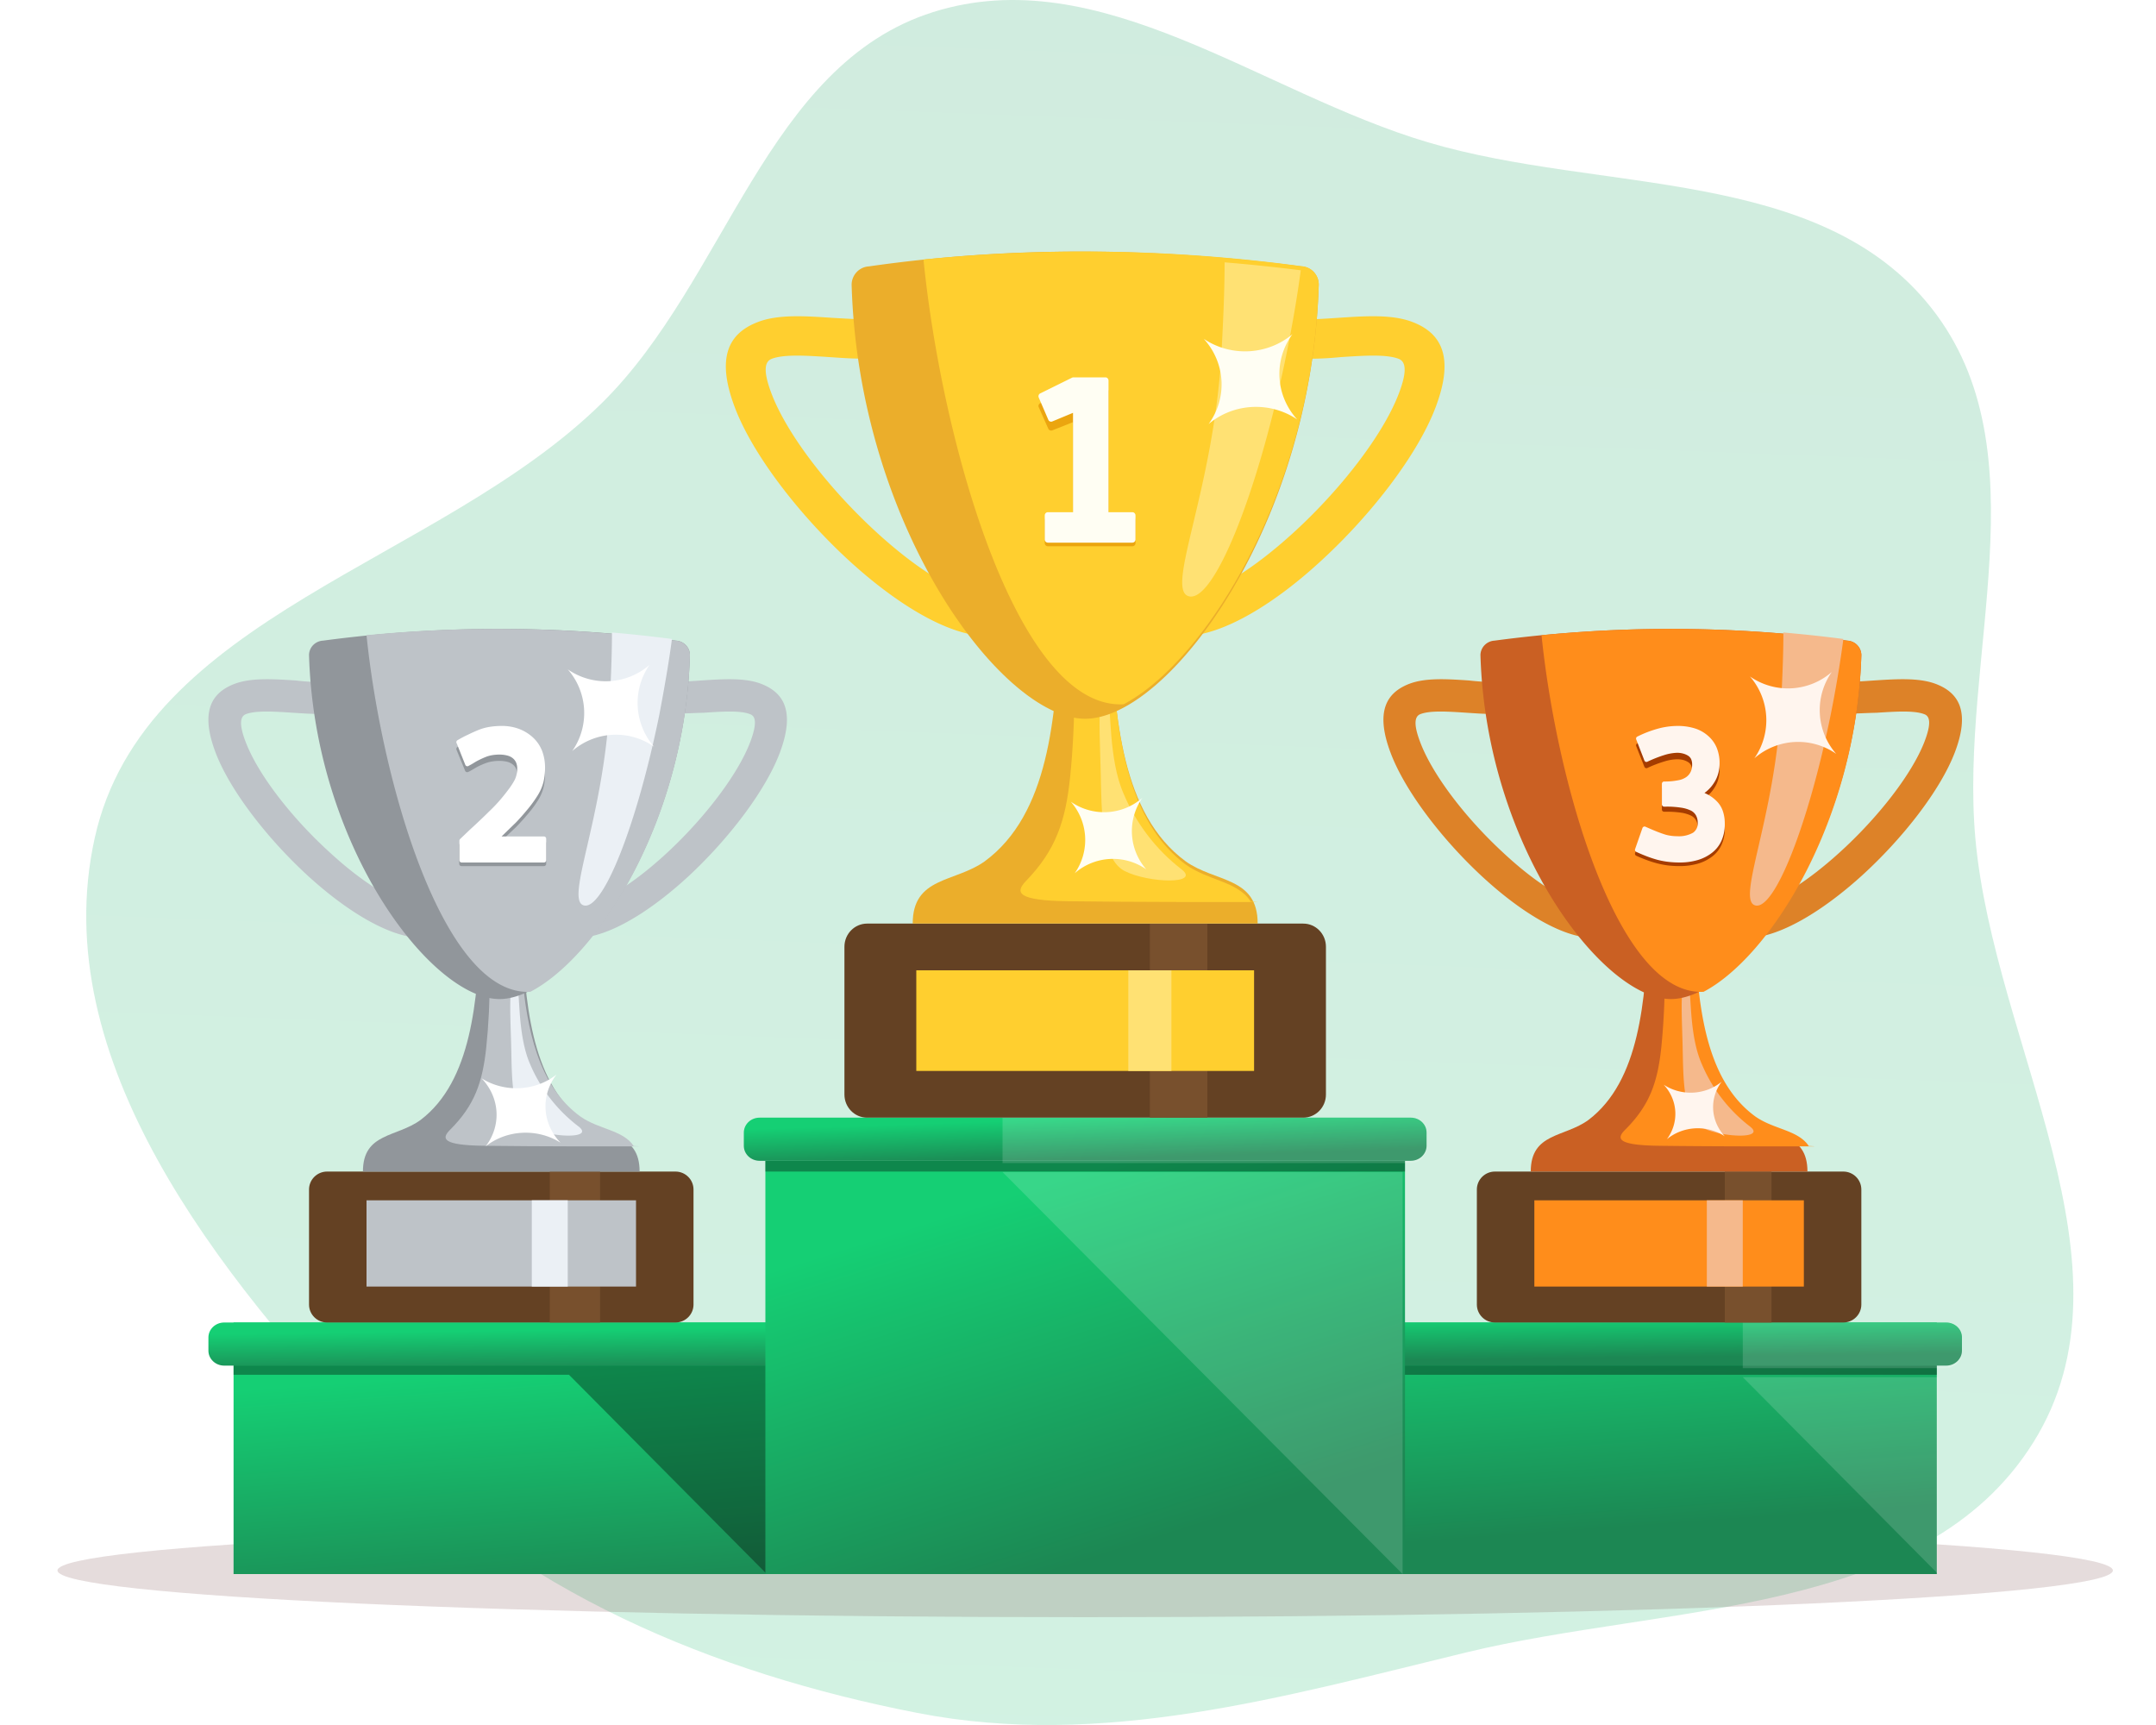 <svg width="600" height="480" fill="none" xmlns="http://www.w3.org/2000/svg"><rect width="100%" height="100%" fill="#333333" stroke="none"/><g clip-path="url(#clip0)"><path fill="#fff" d="M0 0h600v480H0z"/><path opacity=".2" fill-rule="evenodd" clip-rule="evenodd" d="M549.731 233.299c5.154 57.463 46.726 119.156 16.126 168.075-30.485 48.735-101.927 44.884-157.811 58.43-51.026 12.368-101.197 26.875-152.733 16.842-56.795-11.057-111.651-33.899-151.294-76.029-43.201-45.912-91.237-105.762-77.685-167.318C40 171.218 122.248 156.733 167.536 112.107c34.69-34.184 45.682-94.088 92.137-108.743 46.402-14.638 91.062 22.4 137.709 36.235 48.348 14.339 109.005 6.55 140.173 46.178 31.274 39.762 7.659 97.145 12.176 147.522z" fill="url(#paint0_linear)"/><path opacity=".15" d="M302 450c157.953 0 286-5.82 286-13s-128.047-13-286-13-286 5.82-286 13 128.047 13 286 13z" fill="#511414"/><path d="M539 368H65v70h474v-70z" fill="url(#paint1_linear)"/><path d="M392.619 311H211.381c-2.42 0-4.381 1.864-4.381 4.164v3.672c0 2.3 1.961 4.164 4.381 4.164h181.238c2.42 0 4.381-1.864 4.381-4.164v-3.672c0-2.3-1.961-4.164-4.381-4.164z" fill="url(#paint2_linear)"/><path d="M541.602 368H62.399c-2.43 0-4.399 1.864-4.399 4.164v3.672c0 2.3 1.97 4.164 4.398 4.164h479.204c2.429 0 4.398-1.864 4.398-4.164v-3.672c0-2.3-1.969-4.164-4.398-4.164z" fill="url(#paint3_linear)"/><path opacity=".35" fill-rule="evenodd" clip-rule="evenodd" d="M65 380v2.54h93.345L213.398 438v-55.46H539V380H65z" fill="#000"/><path d="M391 323H213v115h178V323z" fill="url(#paint4_linear)"/><path opacity=".35" d="M391 323H213v3h178v-3z" fill="#000"/><path opacity=".15" fill-rule="evenodd" clip-rule="evenodd" d="M279 326.135h111.333V438L279 326.135zM279 311h113.636c1.158 0 2.268.462 3.086 1.284a4.4 4.4 0 011.278 3.101v3.867a4.415 4.415 0 01-1.282 3.097 4.373 4.373 0 01-3.082 1.289H279V311zm206 72.209h54.378V438L485 383.209zM485 368h56.626a4.374 4.374 0 013.088 1.295 4.438 4.438 0 011.286 3.112v3.886a4.425 4.425 0 01-1.281 3.116 4.36 4.36 0 01-3.093 1.29H485V368z" fill="#fff"/><path d="M187.969 326H91.031c-2.779 0-5.031 2.239-5.031 5.001v31.998c0 2.762 2.252 5.001 5.03 5.001h96.939c2.779 0 5.031-2.239 5.031-5.001v-31.998c0-2.762-2.252-5.001-5.031-5.001z" fill="#644123"/><path d="M167 326h-14v42h14v-42z" fill="#78502D"/><path d="M177 334h-75v24h75v-24z" fill="#BEC3C8"/><path d="M158 334h-10v24h10v-24z" fill="#EBF0F5"/><path fill-rule="evenodd" clip-rule="evenodd" d="M188.452 198.564a4.356 4.356 0 01-2.945-1.36 4.467 4.467 0 01-1.22-3.036 4.474 4.474 0 011.168-3.058 4.363 4.363 0 012.921-1.411c2.001 0 4.428-.184 6.839-.353 6.065-.4 12.13-.799 16.604.937 6.474 2.489 9.446 7.836 5.201 19.174-3.928 10.463-14.102 23.83-25.248 34.217-10.614 9.833-22.335 17.177-31.085 17.315a4.33 4.33 0 01-3.274-1.164 4.435 4.435 0 01-1.034-1.458 4.508 4.508 0 01-.042-3.516c.23-.558.57-1.063.999-1.483.428-.42.938-.747 1.496-.961a4.335 4.335 0 011.749-.283c6.414-.108 16.074-6.468 25.247-14.996 10.266-9.556 19.546-21.617 22.988-30.728 1.896-5.086 1.517-7.129-.091-7.682-2.76-1.076-7.839-.722-12.949-.384-2.381.046-4.777.215-7.324.23zm-99.419-8.758a4.467 4.467 0 013.316 1.202 4.438 4.438 0 011.033 4.99 4.438 4.438 0 01-2.567 2.414 4.467 4.467 0 01-1.782.26c-2.588 0-5.022-.185-7.44-.338-5.191-.338-10.352-.692-13.155.384-1.54.599-2.018 2.642-.093 7.682 3.497 9.218 12.924 21.233 23.353 30.728 9.243 8.528 19.132 14.888 25.648 14.996a4.467 4.467 0 013.297 1.244 4.429 4.429 0 01.972 4.999 4.437 4.437 0 01-2.593 2.383c-.572.2-1.179.281-1.784.239-8.888-.138-20.826-7.482-31.578-17.315C74.338 233.287 64 219.92 60.012 209.457c-4.313-11.338-1.294-16.67 5.283-19.174 4.622-1.736 10.783-1.337 16.945-.937 2.31.276 4.775.43 6.793.46z" fill="#BEC3C8"/><path fill-rule="evenodd" clip-rule="evenodd" d="M133.742 258c-.863 20.261-2.424 42.767-16.666 53.614C110.394 316.54 101 315.137 101 326h77c0-10.91-9.409-9.46-16.076-14.386-14.333-10.909-15.879-33.337-16.742-53.614h-11.44z" fill="#91969B"/><path fill-rule="evenodd" clip-rule="evenodd" d="M176.33 318.846c-2.969-4.418-9.675-4.554-14.797-8.153-11.691-8.487-14.998-24.293-16.305-40.432-2.292.364-8.922-1.412-8.922 1.169 0 6.954-.323 13.756-.984 20.026-1.016 9.566-3.169 16.064-10.091 22.942-2.523 2.52-2.015 4.297 9.721 4.433 15.736.198 33.841.167 38.071.167 9.552 0 2.215-.045 3.307-.152z" fill="#BEC3C8"/><path fill-rule="evenodd" clip-rule="evenodd" d="M144.047 275.993c-.185 0-1.538-1.866-1.768-.482-.569 2.892-.108 10.885 0 16.203.184 7.774 0 19.405 5.582 22.142 5.582 2.737 17.638 3.11 13.163-.389a42.778 42.778 0 01-13.486-17.322c-3.491-7.899-2.814-19.997-3.491-20.152z" fill="#EBF0F5"/><path fill-rule="evenodd" clip-rule="evenodd" d="M89.906 178.264a4.152 4.152 0 00-2.75 1.233A4.025 4.025 0 0086 182.245C87.538 235.488 120.031 278 139.008 278c18.976 0 51.439-42.512 52.992-95.755a4.007 4.007 0 00-1.152-2.752 4.14 4.14 0 00-2.754-1.229 370.845 370.845 0 00-98.188 0z" fill="#91969B"/><path fill-rule="evenodd" clip-rule="evenodd" d="M147.586 275.98c18.847-9.772 43.15-47.763 44.414-93.703a4.026 4.026 0 00-1.155-2.763 4.146 4.146 0 00-2.759-1.234A377.565 377.565 0 00102 176.761c4.176 40.788 21.329 100.495 45.586 99.219z" fill="#BEC3C8"/><path fill-rule="evenodd" clip-rule="evenodd" d="M187 177.802A396.648 396.648 0 00170.303 176c0 4.473-.137 10.55-.683 20.473-1.685 31.404-12.492 54.03-7.149 55.465 5.343 1.435 14.754-22.335 21.023-53.099 1.396-7.373 2.641-14.473 3.506-21.037z" fill="#EBF0F5"/><path fill-rule="evenodd" clip-rule="evenodd" d="M127.363 207.827a39.957 39.957 0 013.02-1.537c.981-.445 1.887-.875 2.777-1.229.979-.365 1.99-.633 3.019-.799a22.096 22.096 0 013.427-.261c1.591-.02 3.173.235 4.68.753a11.856 11.856 0 013.895 2.259 9.78 9.78 0 012.642 3.641c.594 1.514.886 3.133.86 4.763a15.415 15.415 0 01-.468 3.903 12.71 12.71 0 01-1.51 3.396 30.076 30.076 0 01-2.43 3.349 69.794 69.794 0 01-3.593 4.01l-4.121 3.903h11.82c.164 0 .322.067.438.185a.635.635 0 01.181.445v5.762a.635.635 0 01-.181.445.611.611 0 01-.438.185H128.42a.61.61 0 01-.437-.185.631.631 0 01-.182-.445v-5.224c0-.094.02-.187.059-.272a.625.625 0 01.168-.22l2.672-2.489c2.128-1.905 3.909-3.534 5.344-4.932 1.434-1.398 2.581-2.551 3.381-3.473.8-.921 1.781-2.151 2.415-2.996.485-.643.924-1.321 1.314-2.028a6.716 6.716 0 00.573-1.536 7.328 7.328 0 00.197-1.752 3.988 3.988 0 00-.302-1.537 3.06 3.06 0 00-.876-1.152 4.233 4.233 0 00-1.509-.768 9.395 9.395 0 00-2.355-.261 10.479 10.479 0 00-2.008.169 9.828 9.828 0 00-1.812.491c-.588.231-1.132.461-1.615.692-.483.23-.936.476-1.343.722l-1.087.63a6.777 6.777 0 01-.755.384.624.624 0 01-.815-.323l-2.37-5.777a.641.641 0 01-.045-.508.636.636 0 01.331-.383z" fill="#91969B"/><path fill-rule="evenodd" clip-rule="evenodd" d="M127.408 205.924a29.724 29.724 0 013.014-1.576 40.607 40.607 0 012.773-1.244 14.355 14.355 0 013.013-.835 21.43 21.43 0 013.421-.268c1.587-.02 3.167.241 4.671.772a12.035 12.035 0 013.888 2.316 10.212 10.212 0 012.637 3.749c.591 1.548.883 3.202.859 4.868.01 1.35-.147 2.695-.468 4.002a13.315 13.315 0 01-1.506 3.497 34.258 34.258 0 01-2.426 3.435 71.29 71.29 0 01-3.587 4.112l-4.113 4.001h11.798c.164 0 .321.068.437.189a.662.662 0 01.181.457v5.955a.662.662 0 01-.181.457.605.605 0 01-.437.189h-22.919a.605.605 0 01-.437-.189.662.662 0 01-.181-.457v-5.404a.666.666 0 01.226-.504l2.668-2.552c2.129-1.943 3.907-3.629 5.334-5.057a41.931 41.931 0 003.375-3.56 55.786 55.786 0 002.411-3.072c.479-.658.917-1.347 1.311-2.064a6.52 6.52 0 00.573-1.576c.136-.582.202-1.18.195-1.78a4.17 4.17 0 00-.301-1.575 3.25 3.25 0 00-.874-1.182 3.96 3.96 0 00-1.507-.772 8.48 8.48 0 00-2.35-.283 11.527 11.527 0 00-2.005.173 8.564 8.564 0 00-1.808.52c-.587.236-1.13.488-1.612.725a15.57 15.57 0 00-1.341.724c-.407.252-.784.489-1.085.646-.301.158-.573.315-.753.41a.61.61 0 01-.474-.002.642.642 0 01-.34-.345l-2.366-5.923a.664.664 0 01-.096-.565.635.635 0 01.144-.254.592.592 0 01.238-.158zM135.142 319c2.169-2.822 3.235-6.223 3.028-9.66-.207-3.437-1.675-6.712-4.17-9.302 3.106 1.973 6.85 2.943 10.634 2.755 3.784-.188 7.389-1.524 10.24-3.793-2.175 2.821-3.246 6.225-3.042 9.665.204 3.441 1.672 6.719 4.168 9.312-3.1-1.979-6.841-2.954-10.624-2.769-3.782.186-7.386 1.521-10.234 3.792zm24.094-110A18.44 18.44 0 00158 186.251 18.53 18.53 0 00180.764 185 18.533 18.533 0 00182 207.764 18.533 18.533 0 00159.236 209z" fill="#fff"/><path d="M512.969 326h-96.938c-2.779 0-5.031 2.239-5.031 5.001v31.998c0 2.762 2.252 5.001 5.031 5.001h96.938c2.779 0 5.031-2.239 5.031-5.001v-31.998c0-2.762-2.252-5.001-5.031-5.001z" fill="#644123"/><path d="M493 326h-13v42h13v-42z" fill="#78502D"/><path d="M502 334h-75v24h75v-24z" fill="#FF8D1B"/><path d="M485 334h-10v24h10v-24z" fill="#F5B98C"/><path fill-rule="evenodd" clip-rule="evenodd" d="M514.648 198.566a4.512 4.512 0 01-3.015-1.361 4.419 4.419 0 01-1.25-3.036 4.42 4.42 0 011.197-3.058 4.506 4.506 0 012.99-1.412c2.034 0 4.518-.184 7.002-.353 6.211-.4 12.421-.799 17.078.937 6.614 2.489 9.673 7.837 5.326 19.177-4.021 10.465-14.439 23.834-25.866 34.222-10.868 9.834-22.853 17.18-31.827 17.318a4.504 4.504 0 01-3.021-1.349 4.42 4.42 0 01-1.262-3.033 4.418 4.418 0 011.187-3.064 4.509 4.509 0 012.987-1.421c6.583-.107 16.473-6.469 25.85-14.997 10.527-9.558 20.013-21.621 23.537-30.733 1.956-5.087 1.552-7.131-.078-7.684-2.825-1.075-8.026-.722-13.274-.384-2.515.046-4.953.215-7.561.231zm-99.096-8.76a4.332 4.332 0 011.754.26 4.374 4.374 0 011.509.942c.435.415.781.916 1.018 1.472a4.498 4.498 0 010 3.518 4.438 4.438 0 01-1.018 1.472 4.36 4.36 0 01-3.263 1.202c-2.547 0-4.943-.185-7.323-.338-5.11-.338-10.204-.692-12.964.384-1.516.599-1.986 2.642-.076 7.682 3.442 9.218 12.721 21.233 22.986 30.728 9.097 8.528 18.831 14.888 25.244 14.996a4.34 4.34 0 013.246 1.244 4.459 4.459 0 011.335 3.246 4.518 4.518 0 01-.379 1.753 4.435 4.435 0 01-1.034 1.458 4.334 4.334 0 01-3.274 1.164c-8.763-.138-20.514-7.482-31.082-17.315-11.159-10.387-21.332-23.754-25.244-34.217-4.261-11.338-1.274-16.67 5.2-19.174 4.549-1.736 10.538-1.337 16.587-.937 2.426.276 4.792.43 6.778.46z" fill="#DD8228"/><path fill-rule="evenodd" clip-rule="evenodd" d="M458.751 258c-.848 20.261-2.408 42.767-16.663 53.614C435.407 316.54 426 315.137 426 326h77c0-10.91-9.407-9.46-16.088-14.386-14.315-10.909-15.875-33.337-16.663-53.614h-11.498z" fill="#CA6023"/><path fill-rule="evenodd" clip-rule="evenodd" d="M503.337 318.846c-2.969-4.418-9.676-4.554-14.813-8.153-11.675-8.487-14.997-24.293-16.289-40.432-2.308.364-8.922-1.412-8.937 1.169a197.829 197.829 0 01-.969 20.026c-1.016 9.566-3.169 16.064-10.091 22.942-2.538 2.52-2.015 4.297 9.706 4.433 15.751.198 33.84.167 38.086.167 9.536 0 2.215-.045 3.307-.152z" fill="#FF8D1B"/><path fill-rule="evenodd" clip-rule="evenodd" d="M470.058 275.993c-.2 0-1.537-1.866-1.783-.482-.569 2.892-.093 10.885 0 16.203.2 7.774 0 19.405 5.596 22.142 5.597 2.737 17.636 3.11 13.147-.389a42.891 42.891 0 01-13.393-17.322c-3.567-7.899-2.89-19.997-3.567-20.152z" fill="#F5B98C"/><path fill-rule="evenodd" clip-rule="evenodd" d="M415.921 178.264a4.18 4.18 0 00-2.751 1.236 4.052 4.052 0 00-1.17 2.745C413.538 235.488 446.026 278 465 278c18.974 0 51.447-42.512 53-95.755a4.024 4.024 0 00-1.156-2.748 4.15 4.15 0 00-2.749-1.233 370.74 370.74 0 00-98.174 0z" fill="#CA6023"/><path fill-rule="evenodd" clip-rule="evenodd" d="M474.087 275.98c18.635-9.772 42.587-47.763 43.913-93.703a4.066 4.066 0 00-1.146-2.759 4.087 4.087 0 00-2.724-1.237 369.2 369.2 0 00-85.13-1.52c4.144 40.788 21.103 100.495 45.087 99.219z" fill="#FF8D1B"/><path fill-rule="evenodd" clip-rule="evenodd" d="M513 177.802A403.907 403.907 0 00496.304 176c0 4.473-.152 10.55-.683 20.473-1.7 31.404-12.492 54.03-7.149 55.465 5.343 1.435 14.753-22.335 21.007-53.099 1.472-7.373 2.656-14.473 3.521-21.037z" fill="#F5B98C"/><path fill-rule="evenodd" clip-rule="evenodd" d="M466.874 204.001c1.613-.019 3.22.203 4.768.66a10.446 10.446 0 013.721 2.024 8.874 8.874 0 012.392 3.238c.543 1.331.812 2.759.792 4.197a9.704 9.704 0 01-.374 2.743 8.216 8.216 0 01-1.121 2.444 9.94 9.94 0 01-1.689 2.009 7.591 7.591 0 01-1.016.824 14.55 14.55 0 011.599.825 9.572 9.572 0 012.182 1.814 7.094 7.094 0 011.405 2.533c.325 1.038.481 2.121.463 3.208a10.521 10.521 0 01-.881 4.498 8.414 8.414 0 01-2.646 3.328 12.034 12.034 0 01-4.02 1.993c-1.65.455-3.356.677-5.067.66a27.034 27.034 0 01-3.168-.18 23.525 23.525 0 01-2.99-.569c-.971-.25-1.929-.55-2.869-.9a43.818 43.818 0 01-2.989-1.229.614.614 0 01-.314-.81l2.032-5.651a.604.604 0 01.309-.354.588.588 0 01.469-.021c1.076.465 2.032.869 2.869 1.199.837.33 1.584.6 2.197.795.604.202 1.224.353 1.854.449.657.105 1.322.155 1.987.15a8.11 8.11 0 004.394-.944 2.997 2.997 0 001.301-2.654 4.065 4.065 0 00-.479-2.038 3.336 3.336 0 00-1.389-1.29 9.383 9.383 0 00-2.721-.809 27.632 27.632 0 00-4.185-.27h-.582a.614.614 0 01-.613-.615v-5.591a.615.615 0 01.613-.615 19.472 19.472 0 003.945-.33 5.611 5.611 0 002.302-.929 3.848 3.848 0 001.166-1.409 4.294 4.294 0 00.388-1.904 3.317 3.317 0 00-.284-1.499 2.145 2.145 0 00-.837-.915 5.21 5.21 0 00-1.39-.599 6.98 6.98 0 00-1.629-.195 12.76 12.76 0 00-3.557.599 33.626 33.626 0 00-4.768 1.829.607.607 0 01-.464.017.622.622 0 01-.343-.316l-2.286-5.757a.614.614 0 01.313-.78 33.047 33.047 0 015.785-2.143 20.706 20.706 0 015.425-.72z" fill="#A53C00"/><path fill-rule="evenodd" clip-rule="evenodd" d="M466.874 202.001c1.613-.02 3.22.209 4.768.678a10.127 10.127 0 013.722 2.095 8.91 8.91 0 012.391 3.311c.543 1.368.813 2.835.792 4.313.008.953-.118 1.902-.373 2.818a8.867 8.867 0 01-1.121 2.526 10.154 10.154 0 01-1.689 2.064c-.323.303-.662.586-1.017.847.552.237 1.087.515 1.6.832a10.078 10.078 0 012.182 1.864 7.141 7.141 0 011.405 2.587c.323 1.066.48 2.179.463 3.296a11.199 11.199 0 01-.882 4.621 8.817 8.817 0 01-2.645 3.419 11.923 11.923 0 01-4.021 2.049 17.448 17.448 0 01-5.067.677 26.227 26.227 0 01-3.169-.185 22.86 22.86 0 01-2.989-.569 32.595 32.595 0 01-2.87-.94 43.305 43.305 0 01-2.989-1.263.6.6 0 01-.323-.34.637.637 0 01.009-.476l2.033-5.822a.636.636 0 01.314-.352.606.606 0 01.463-.033c1.076.477 2.033.893 2.87 1.232a34.77 34.77 0 002.197.816c.602.216 1.222.37 1.853.462.658.107 1.323.159 1.988.154a7.934 7.934 0 004.395-.97c.426-.3.771-.709.999-1.187a3.16 3.16 0 00.301-1.539 4.223 4.223 0 00-.478-2.08 3.323 3.323 0 00-1.39-1.34 9.203 9.203 0 00-2.721-.816 25.164 25.164 0 00-4.185-.293h-.583a.605.605 0 01-.433-.184.645.645 0 01-.18-.447v-5.73a.64.64 0 01.18-.446.602.602 0 01.433-.185 18.87 18.87 0 003.946-.354 5.546 5.546 0 002.302-.94c.499-.375.9-.873 1.166-1.448a4.527 4.527 0 00.389-1.956 3.609 3.609 0 00-.284-1.54 2.278 2.278 0 00-.837-.939 5.062 5.062 0 00-1.391-.601 6.141 6.141 0 00-1.629-.216 13.016 13.016 0 00-3.557.616 34.992 34.992 0 00-4.768 1.879.592.592 0 01-.465.017.619.619 0 01-.342-.325l-2.287-5.899a.63.63 0 01-.002-.466.61.61 0 01.316-.335 31.4 31.4 0 015.784-2.217 20.878 20.878 0 015.426-.74zM488.236 211A18.544 18.544 0 00487 188.236 18.544 18.544 0 00509.764 187 18.45 18.45 0 00511 209.764 18.544 18.544 0 00488.236 211zm-24.355 106c1.677-2.257 2.501-4.978 2.341-7.728-.16-2.75-1.294-5.371-3.222-7.442 2.399 1.578 5.29 2.353 8.211 2.203 2.922-.151 5.705-1.218 7.908-3.033-1.683 2.257-2.511 4.982-2.351 7.736.16 2.754 1.298 5.378 3.232 7.448-2.395-1.584-5.286-2.365-8.209-2.217-2.923.148-5.708 1.216-7.91 3.033z" fill="#FFF5EE"/><path d="M362.689 257H241.311c-3.486 0-6.311 2.884-6.311 6.441v41.118c0 3.557 2.825 6.441 6.311 6.441h121.378c3.486 0 6.311-2.884 6.311-6.441v-41.118c0-3.557-2.825-6.441-6.311-6.441z" fill="#644123"/><path d="M336 257h-16v54h16v-54z" fill="#78502D"/><path d="M349 270h-94v28h94v-28z" fill="#FFCF2F"/><path d="M326 270h-12v28h12v-28z" fill="#FFE173"/><path fill-rule="evenodd" clip-rule="evenodd" d="M364.03 99.828a5.42 5.42 0 01-3.863-1.576 5.508 5.508 0 01-1.627-3.867 5.51 5.51 0 011.563-3.894 5.422 5.422 0 013.836-1.64c2.472 0 5.49-.214 8.493-.413 7.583-.504 15.014-1.009 20.64 1.162 8.038 3.058 11.754 9.677 6.461 23.696-4.868 12.933-17.517 29.474-31.393 42.301-13.133 12.23-27.738 21.265-38.627 21.403a5.425 5.425 0 01-3.87-1.559 5.519 5.519 0 01-.096-7.762 5.423 5.423 0 013.83-1.656c7.977-.122 19.988-7.995 31.392-18.544 12.755-11.817 24.265-26.723 28.557-38.081 2.381-6.284 1.835-8.806-.091-9.555-3.427-1.315-9.751-.887-16.121-.474-2.927.29-5.884.459-9.084.459zM239.975 88.82c1.444 0 2.829.579 3.85 1.608a5.511 5.511 0 011.595 3.88 5.511 5.511 0 01-1.595 3.881 5.423 5.423 0 01-3.85 1.608c-3.169 0-6.142-.23-9.1-.428-6.354-.413-12.679-.841-16.106.474-1.942.749-2.473 3.271-.107 9.555 4.277 11.358 15.819 26.264 28.574 38.081 11.39 10.549 23.402 18.422 31.38 18.544a5.422 5.422 0 013.832 1.651 5.512 5.512 0 011.552 3.899 5.505 5.505 0 01-1.638 3.862 5.423 5.423 0 01-3.868 1.565c-10.889-.169-25.495-9.265-38.644-21.403-13.862-12.826-26.511-29.368-31.379-42.301-5.294-14.019-1.593-20.623 6.461-23.696 5.626-2.17 13.103-1.666 20.626-1.162 2.927.168 5.945.367 8.417.382z" fill="#FFCF2F"/><path fill-rule="evenodd" clip-rule="evenodd" d="M294.917 175c-1.064 24.455-3.04 51.571-20.869 64.668C265.734 245.612 254 243.918 254 257h96c0-13.082-11.719-11.388-20.048-17.332-17.844-13.097-19.759-40.213-20.854-64.668h-14.181z" fill="#EBAE2B"/><path fill-rule="evenodd" clip-rule="evenodd" d="M348.021 250.798c-3.618-5.596-11.821-5.719-18.163-10.31-14.273-10.743-18.329-30.745-19.933-51.149-2.8.448-10.898-1.794-10.913 1.468 0 8.795-.379 17.405-1.196 25.335-1.241 12.103-3.875 20.327-12.335 29.045-3.027 3.169-2.467 5.425 11.881 5.595 19.253.248 41.366.217 46.557.217 11.67 0 2.694-.062 4.102-.201z" fill="#FFCF2F"/><path fill-rule="evenodd" clip-rule="evenodd" d="M308.458 196.207c-.222 0-1.796-2.274-2.123-.58-.682 3.526-.133 13.294 0 19.75.238 9.554 0 23.672 6.711 27.03 6.71 3.358 21.154 3.724 15.78-.504-7.095-5.463-12.67-12.748-16.166-21.123-4.202-9.57-3.385-24.39-4.202-24.573z" fill="#FFE173"/><path fill-rule="evenodd" clip-rule="evenodd" d="M241.81 74.127a5.056 5.056 0 00-3.373 1.552A5.187 5.187 0 00237 79.14c1.912 67.2 41.74 120.86 65 120.86 23.26 0 63.088-53.66 65-120.862a5.168 5.168 0 00-1.433-3.463 5.04 5.04 0 00-3.377-1.548c-41.512-5.441-81.675-5.564-120.38 0z" fill="#EBAE2B"/><path fill-rule="evenodd" clip-rule="evenodd" d="M312.705 195.976C335.753 183.77 365.348 136.369 367 79.05a5.113 5.113 0 00-1.431-3.437 5.046 5.046 0 00-3.373-1.537A451.427 451.427 0 00257 72.216c5.107 50.849 26.079 125.331 55.705 123.76z" fill="#FFCF2F"/><path fill-rule="evenodd" clip-rule="evenodd" d="M362 75.21A502.507 502.507 0 00340.798 73c0 5.472-.186 12.9-.868 25.047-2.152 38.443-15.843 66.151-9.06 67.88 6.784 1.729 18.694-27.333 26.639-64.978 1.905-9.02 3.407-17.71 4.491-25.739z" fill="#FFE173"/><path fill-rule="evenodd" clip-rule="evenodd" d="M316 144.759v6.379a.858.858 0 01-.255.609.874.874 0 01-.616.253h-23.511a.86.86 0 01-.333-.066.867.867 0 01-.538-.796v-6.379a.867.867 0 01.538-.796.86.86 0 01.333-.066h6.996v-26.435l-5.765 2.29a.882.882 0 01-.662-.009.866.866 0 01-.464-.467l-2.642-5.947a.844.844 0 01.42-1.13l8.873-4.178a.848.848 0 01.375 0h8.873c.231 0 .453.091.616.253a.858.858 0 01.255.609v35.029h6.636c.229 0 .448.089.611.247a.858.858 0 01.26.6z" fill="#EBA50F"/><path fill-rule="evenodd" clip-rule="evenodd" d="M316 143.427v6.671a.92.92 0 01-.255.638.856.856 0 01-.616.264h-23.512a.859.859 0 01-.616-.264.925.925 0 01-.255-.638v-6.671a.93.93 0 01.255-.638.851.851 0 01.616-.264h6.997v-27.65l-5.766 2.395a.83.83 0 01-.664-.004.842.842 0 01-.279-.198.913.913 0 01-.183-.296l-2.642-6.143a.89.89 0 01.149-.967.853.853 0 01.271-.199l8.873-4.385a1.08 1.08 0 01.376-.078h8.873c.231 0 .453.095.616.264a.92.92 0 01.255.638v36.623h6.636c.231 0 .453.095.616.264a.919.919 0 01.255.638zM299.08 243a16.15 16.15 0 00-1.08-19.921A16.159 16.159 0 00317.92 222a16.133 16.133 0 001.08 19.906A16.181 16.181 0 00299.08 243zm37.269-125c2.564-3.53 3.824-7.784 3.579-12.082-.244-4.299-1.979-8.396-4.928-11.636 3.667 2.472 8.091 3.69 12.564 3.457 4.472-.233 8.733-1.901 12.102-4.739-2.571 3.526-3.836 7.78-3.595 12.08.242 4.301 1.978 8.398 4.929 11.638-3.661-2.481-8.085-3.704-12.557-3.471-4.472.232-8.733 1.907-12.094 4.753z" fill="#FFFEF3"/></g><defs><linearGradient id="paint0_linear" x1="577" y1="0" x2="558.159" y2="500.124" gradientUnits="userSpaceOnUse"><stop stop-color="#16A05D"/><stop offset="1" stop-color="#20BD71"/></linearGradient><linearGradient id="paint1_linear" x1="139.711" y1="381.506" x2="144.457" y2="447.253" gradientUnits="userSpaceOnUse"><stop stop-color="#15CF74"/><stop offset="1" stop-color="#1C8753"/></linearGradient><linearGradient id="paint2_linear" x1="236.947" y1="313.315" x2="237.297" y2="324.634" gradientUnits="userSpaceOnUse"><stop stop-color="#15CF74"/><stop offset="1" stop-color="#1C8753"/></linearGradient><linearGradient id="paint3_linear" x1="134.917" y1="370.315" x2="135.054" y2="381.643" gradientUnits="userSpaceOnUse"><stop stop-color="#15CF74"/><stop offset="1" stop-color="#1C8753"/></linearGradient><linearGradient id="paint4_linear" x1="241.056" y1="345.188" x2="272.233" y2="443.919" gradientUnits="userSpaceOnUse"><stop stop-color="#15CF74"/><stop offset="1" stop-color="#1C8753"/></linearGradient><clipPath id="clip0"><path fill="#fff" d="M0 0h600v480H0z"/></clipPath></defs></svg>